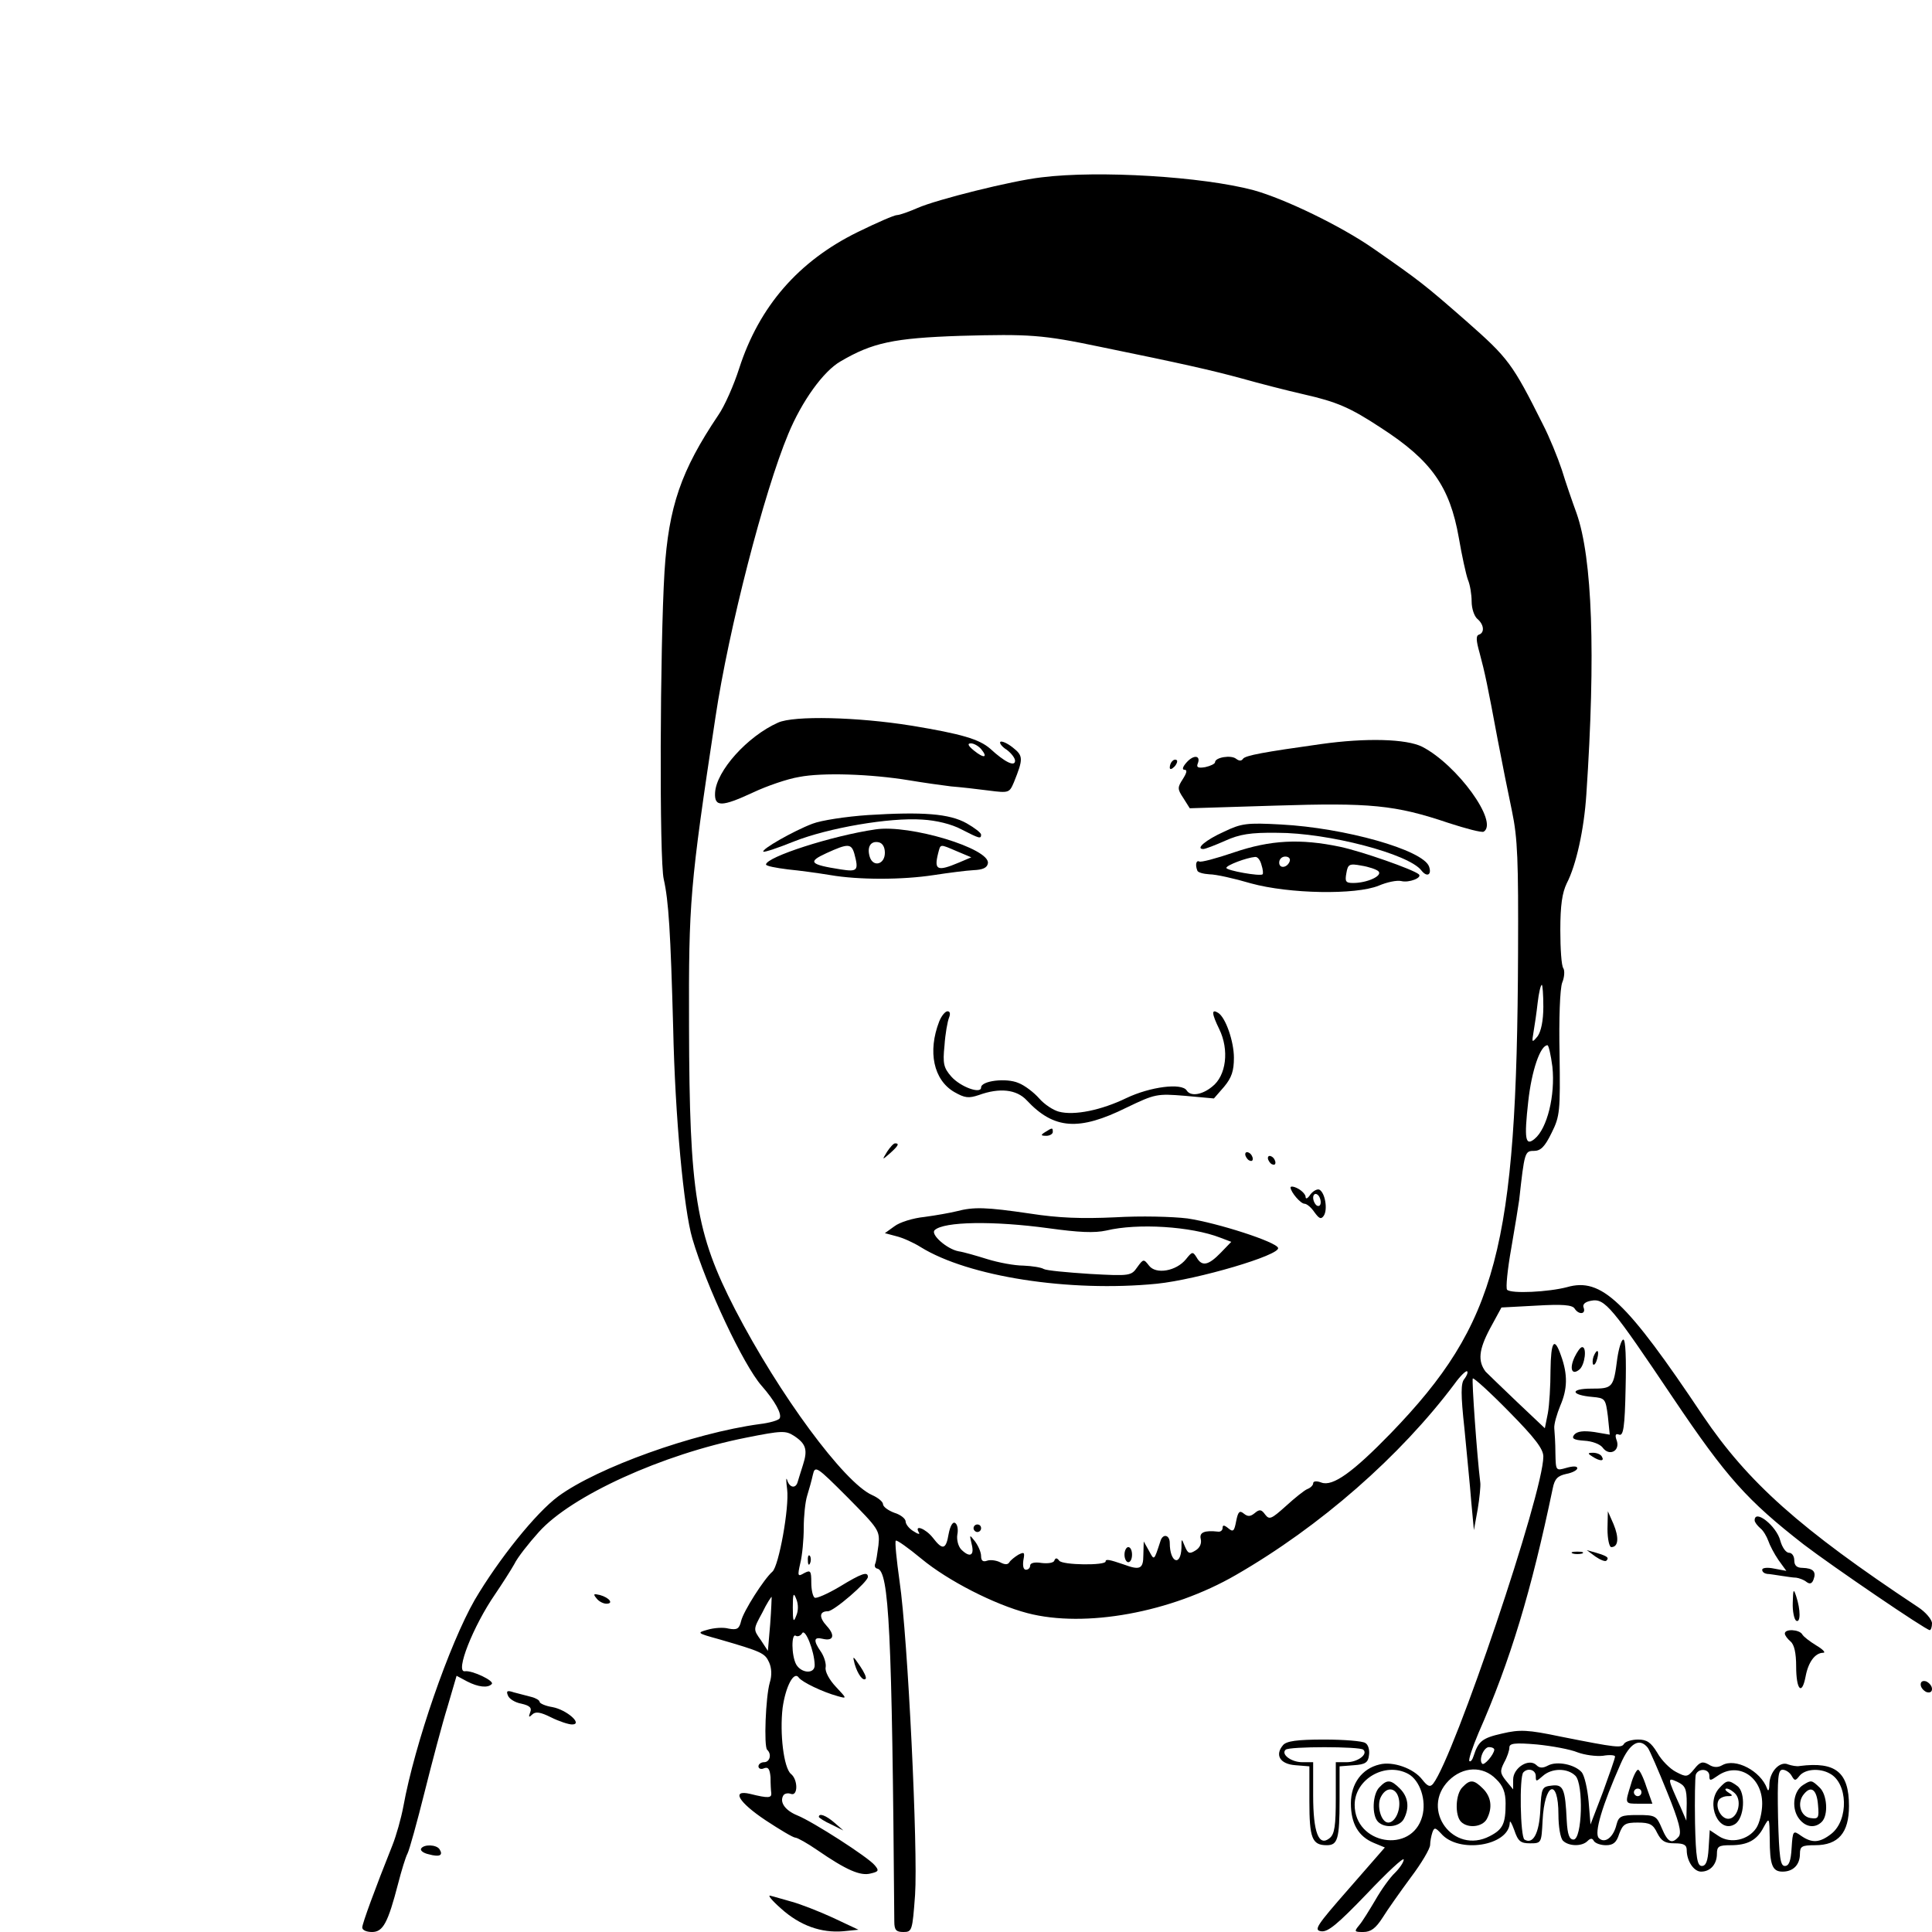 <?xml version="1.0" standalone="no"?>
<!DOCTYPE svg PUBLIC "-//W3C//DTD SVG 20010904//EN"
 "http://www.w3.org/TR/2001/REC-SVG-20010904/DTD/svg10.dtd">
<svg version="1.0" xmlns="http://www.w3.org/2000/svg"
 width="512pt" height="512pt" viewBox="0 0 512 512"
 preserveAspectRatio="xMidYMid meet">
<g transform="translate(0,512) scale(0.1,-0.1)"
fill="#000000" stroke="none">
<path d="M2760 4650 c-79 -9 -278 -59 -328 -81 -23 -10 -48 -19 -55 -19 -7 0
-53 -20 -104 -45 -157 -77 -261 -197 -314 -361 -14 -44 -39 -101 -56 -125 -98
-146 -131 -241 -142 -414 -12 -197 -14 -766 -2 -815 13 -58 18 -139 25 -395 5
-234 28 -481 51 -558 37 -126 135 -334 183 -389 36 -41 55 -76 48 -87 -3 -5
-27 -12 -53 -15 -176 -24 -429 -115 -533 -191 -60 -44 -159 -168 -222 -275
-67 -117 -159 -382 -189 -547 -6 -32 -19 -78 -29 -103 -46 -115 -80 -208 -80
-218 0 -7 11 -12 26 -12 29 0 42 24 69 128 9 35 20 71 25 80 5 10 25 82 45
162 20 80 47 182 61 227 l24 82 28 -15 c29 -15 55 -18 65 -7 9 8 -52 37 -71
34 -27 -4 22 120 80 204 19 28 42 64 51 80 8 17 38 55 65 85 86 96 327 206
549 250 95 19 105 19 127 5 32 -21 37 -37 24 -77 -6 -18 -12 -39 -14 -45 -5
-19 -22 -16 -28 5 -3 9 -3 -2 0 -25 6 -48 -22 -203 -39 -218 -22 -19 -77 -105
-83 -131 -5 -21 -11 -24 -33 -20 -14 4 -39 2 -56 -3 -29 -8 -28 -9 30 -25 114
-33 122 -37 133 -61 7 -15 8 -35 2 -54 -11 -38 -16 -169 -7 -178 13 -12 7 -33
-8 -33 -8 0 -15 -5 -15 -11 0 -6 7 -9 15 -5 11 4 15 -2 17 -24 0 -17 1 -36 2
-42 1 -13 -8 -14 -56 -2 -51 12 -31 -22 41 -70 38 -25 73 -46 79 -46 5 0 32
-15 58 -33 77 -53 114 -69 141 -62 22 5 23 8 11 22 -17 21 -163 115 -205 132
-32 13 -48 35 -37 53 3 5 12 7 20 4 19 -7 19 38 0 53 -19 16 -30 107 -22 175
8 57 30 99 43 80 9 -12 63 -38 103 -49 25 -7 25 -7 -5 25 -17 18 -29 40 -27
51 2 10 -4 29 -12 41 -21 30 -20 41 4 35 29 -7 34 9 11 34 -21 23 -20 39 3 39
16 0 106 78 106 91 0 15 -16 10 -75 -26 -32 -19 -62 -32 -66 -29 -5 3 -9 21
-9 40 0 31 -2 34 -19 25 -17 -10 -18 -8 -10 27 5 20 9 62 9 93 0 31 4 69 9 85
5 16 12 41 15 55 6 26 9 24 92 -59 83 -84 86 -88 82 -127 -3 -22 -6 -44 -9
-50 -2 -5 0 -11 6 -12 31 -6 39 -162 45 -935 0 -23 5 -28 24 -28 23 0 24 3 31
98 8 117 -19 682 -41 831 -8 57 -13 106 -10 108 2 3 33 -19 68 -48 70 -58 193
-121 281 -144 153 -40 381 2 552 101 224 129 436 315 580 507 15 21 30 35 33
33 3 -3 -1 -12 -7 -20 -10 -11 -10 -41 0 -133 6 -65 15 -152 18 -193 l7 -75
10 55 c5 30 8 62 7 70 -9 73 -23 273 -20 277 3 2 46 -37 96 -88 69 -70 91 -99
91 -119 0 -97 -236 -795 -292 -867 -8 -10 -15 -7 -29 11 -23 30 -78 49 -113
40 -47 -11 -76 -51 -76 -103 0 -54 20 -88 61 -105 l29 -12 -96 -110 c-85 -97
-93 -109 -73 -112 18 -3 44 19 121 99 54 57 98 98 98 91 0 -7 -11 -23 -23 -35
-13 -12 -36 -44 -52 -72 -16 -27 -35 -58 -43 -67 -14 -17 -13 -18 11 -18 20 0
33 10 51 38 13 21 47 69 75 107 28 37 51 76 51 86 0 9 3 24 6 33 5 14 8 13 23
-3 46 -54 179 -33 182 28 0 9 5 0 12 -19 10 -30 17 -35 42 -35 30 0 30 1 33
60 5 101 42 115 42 16 0 -31 5 -62 12 -69 15 -15 50 -16 65 -1 8 8 13 8 17 0
4 -6 18 -11 32 -11 19 0 28 7 35 30 10 26 16 30 49 30 33 0 41 -5 52 -28 11
-21 20 -27 46 -27 24 0 32 -4 32 -18 0 -29 19 -57 38 -57 25 0 42 20 42 47 0
20 5 23 36 23 45 0 70 13 88 48 15 27 15 26 16 -30 0 -71 7 -88 34 -88 28 0
46 18 46 47 0 20 5 23 40 23 62 0 90 33 90 104 0 89 -35 118 -130 106 -8 -2
-22 1 -31 4 -22 10 -49 -19 -50 -52 0 -16 -3 -21 -6 -12 -17 47 -84 82 -119
62 -12 -7 -24 -6 -36 2 -16 9 -23 7 -38 -12 -18 -22 -21 -22 -48 -8 -16 8 -39
31 -50 51 -17 28 -28 35 -51 35 -16 0 -33 -5 -37 -11 -7 -12 -18 -11 -169 19
-86 18 -107 19 -154 8 -53 -12 -63 -20 -76 -60 -3 -10 -8 -16 -11 -13 -3 3 8
36 24 74 85 193 140 376 197 649 5 25 13 33 36 38 16 3 29 10 29 15 0 6 -11 6
-29 1 -28 -8 -28 -8 -29 39 0 25 -2 55 -3 66 -1 11 7 38 16 60 19 44 20 82 2
132 -18 52 -27 39 -28 -39 0 -40 -3 -91 -7 -113 l-8 -40 -74 70 c-41 39 -78
75 -83 80 -21 28 -18 58 11 113 l31 57 93 5 c68 4 95 2 101 -8 11 -17 30 -15
24 2 -4 9 3 16 20 19 36 7 55 -17 217 -258 142 -211 196 -271 346 -388 76 -58
324 -227 334 -227 3 0 6 8 6 18 0 10 -17 30 -37 43 -314 208 -451 331 -570
507 -204 305 -269 367 -360 341 -49 -13 -148 -18 -159 -7 -4 4 1 54 11 110 10
57 19 114 21 128 14 127 15 130 39 130 18 0 29 11 47 48 22 44 23 57 21 209
-2 92 1 173 7 189 6 14 7 32 3 38 -5 6 -8 52 -8 101 0 66 5 99 17 124 25 48
46 143 52 236 25 372 16 626 -26 745 -11 30 -29 82 -39 115 -11 33 -33 87 -50
120 -81 162 -92 176 -202 273 -113 99 -125 108 -247 193 -86 60 -235 132 -318
155 -135 36 -410 53 -562 34z m155 -449 c220 -45 295 -62 376 -84 46 -13 120
-32 164 -42 88 -20 123 -35 205 -89 133 -86 182 -155 206 -291 8 -47 19 -97
24 -111 6 -14 10 -40 10 -58 0 -19 7 -39 15 -46 18 -15 20 -37 4 -42 -8 -3 -7
-16 2 -48 14 -52 21 -85 48 -230 11 -58 28 -143 38 -190 15 -72 17 -131 16
-375 -3 -783 -56 -982 -337 -1273 -101 -104 -154 -142 -184 -131 -13 5 -22 4
-22 -2 0 -5 -7 -12 -15 -15 -8 -3 -34 -24 -57 -45 -39 -35 -44 -37 -55 -23
-10 14 -15 15 -28 4 -11 -9 -18 -10 -29 -1 -11 9 -15 5 -20 -20 -5 -27 -8 -30
-21 -19 -11 9 -15 9 -15 1 0 -7 -6 -11 -12 -10 -36 4 -50 -2 -46 -19 3 -12 -2
-24 -14 -31 -16 -10 -20 -8 -28 11 -9 22 -9 22 -9 -4 -2 -51 -31 -39 -31 13 0
22 -19 26 -25 4 -17 -52 -16 -51 -30 -25 l-14 25 -1 -36 c0 -37 -9 -41 -52
-25 -38 13 -48 15 -48 8 0 -11 -114 -10 -123 2 -6 8 -10 8 -13 0 -2 -6 -18 -8
-34 -6 -18 3 -30 0 -30 -7 0 -6 -5 -11 -11 -11 -7 0 -9 10 -7 25 4 21 3 23
-13 15 -10 -6 -21 -15 -24 -20 -4 -7 -12 -7 -25 0 -10 5 -26 7 -34 4 -11 -4
-16 0 -16 12 0 11 -8 28 -16 39 -15 19 -15 19 -9 -7 8 -31 -5 -37 -28 -14 -8
9 -12 26 -10 39 3 14 0 28 -6 31 -6 4 -13 -8 -17 -29 -7 -42 -16 -44 -42 -10
-19 24 -50 36 -37 14 4 -6 -2 -5 -14 3 -12 7 -21 19 -21 26 0 7 -13 18 -30 23
-16 6 -30 16 -30 23 0 6 -13 17 -29 24 -74 33 -246 266 -363 492 -104 202
-121 307 -122 750 -1 331 2 370 70 819 35 234 129 598 193 751 36 87 93 166
138 192 85 50 141 62 318 68 183 5 217 3 370 -29z m1175 -1749 c0 -37 -6 -65
-15 -78 -15 -18 -16 -18 -11 11 3 17 8 51 11 78 3 26 8 47 11 47 2 0 4 -26 4
-58z m24 -159 c8 -76 -14 -164 -47 -191 -25 -21 -28 0 -17 99 9 82 32 149 51
149 3 0 9 -26 13 -57z m-2004 -1455 c-7 -19 -9 -15 -9 22 0 37 2 41 9 23 6
-14 6 -32 0 -45z m-69 -23 l-6 -70 -19 29 c-20 28 -20 28 4 72 12 25 24 43 25
42 0 -2 -1 -34 -4 -73z m118 -107 c1 -25 -35 -23 -49 1 -13 24 -13 84 -1 76 5
-3 13 0 17 7 8 13 32 -47 33 -84z m2022 -232 c19 -7 49 -11 67 -9 17 3 32 2
32 -2 0 -5 -15 -47 -32 -94 l-33 -86 -5 61 c-3 34 -11 68 -18 77 -18 21 -66
31 -90 18 -13 -7 -22 -7 -30 1 -20 20 -62 -7 -62 -38 l0 -26 -19 23 c-16 20
-16 26 -5 48 8 14 14 32 14 40 0 11 14 13 73 8 40 -4 89 -13 108 -21z m186 12
c5 -7 28 -60 51 -117 32 -79 39 -107 31 -118 -18 -21 -29 -16 -45 22 -14 33
-17 35 -64 35 -44 0 -50 -3 -56 -25 -8 -34 -31 -52 -47 -36 -13 13 9 86 58
197 24 55 50 70 72 42z m-407 -5 c-1 -13 -27 -43 -32 -37 -10 10 4 44 18 44 8
0 14 -3 14 -7z m-228 -64 c31 -17 49 -70 37 -113 -28 -100 -179 -74 -179 31 0
68 81 115 142 82z m233 -14 c18 -17 25 -35 25 -64 0 -54 -7 -69 -42 -87 -96
-50 -185 70 -109 147 38 38 91 40 126 4z m105 8 c0 -15 1 -15 18 0 24 22 66
22 87 1 22 -22 18 -169 -5 -169 -11 0 -16 13 -18 50 -4 85 -9 97 -40 93 -26
-3 -27 -6 -30 -65 -3 -61 -19 -92 -42 -78 -11 7 -14 167 -3 178 12 13 33 7 33
-10z m460 1 c0 -14 2 -14 22 0 54 38 118 -2 118 -74 0 -22 -7 -52 -16 -65 -21
-31 -67 -42 -99 -21 l-24 16 -3 -48 c-2 -34 -7 -47 -18 -47 -12 0 -16 21 -18
114 -1 63 0 121 2 128 7 18 36 16 36 -3z m218 0 c8 -14 10 -14 21 0 15 18 53
21 80 6 48 -25 51 -123 4 -160 -31 -24 -51 -25 -80 -5 -21 15 -22 14 -25 -32
-2 -35 -7 -48 -18 -48 -12 0 -15 22 -18 128 -2 107 0 127 12 127 8 0 19 -7 24
-16z m-278 -73 l-1 -46 -15 35 c-36 80 -36 80 -9 68 21 -10 25 -18 25 -57z"/>
<path d="M2062 3205 c-81 -36 -164 -128 -167 -186 -2 -38 17 -38 101 1 36 17
91 36 122 41 61 12 189 8 292 -9 36 -6 85 -13 110 -16 25 -2 70 -7 100 -11 54
-7 55 -6 67 22 25 62 25 70 -3 92 -15 12 -30 18 -33 15 -3 -3 4 -13 17 -21 12
-9 22 -22 22 -29 0 -17 -27 -4 -66 32 -29 25 -75 39 -209 61 -143 23 -311 27
-353 8z m538 -70 c19 -23 8 -26 -19 -4 -16 13 -18 19 -8 19 8 0 20 -7 27 -15z"/>
<path d="M3500 3148 c-150 -21 -200 -30 -206 -39 -4 -6 -10 -6 -18 0 -13 11
-56 4 -56 -9 0 -4 -12 -10 -26 -13 -18 -3 -24 -1 -20 9 9 22 -10 25 -29 4 -11
-12 -13 -20 -6 -20 8 0 6 -8 -4 -24 -15 -23 -15 -27 1 -51 l17 -27 226 7 c252
8 318 2 460 -46 46 -15 88 -26 93 -23 40 25 -70 177 -163 225 -42 21 -149 24
-269 7z"/>
<path d="M3107 3103 c-4 -3 -7 -11 -7 -17 0 -6 5 -5 12 2 6 6 9 14 7 17 -3 3
-9 2 -12 -2z"/>
<path d="M2300 2960 c-58 -4 -124 -14 -147 -23 -50 -19 -136 -68 -130 -74 3
-2 39 10 81 27 91 36 253 64 340 58 37 -2 78 -12 104 -26 47 -24 52 -26 52
-14 0 5 -17 18 -38 30 -46 26 -117 31 -262 22z"/>
<path d="M3244 2916 c-49 -22 -77 -46 -55 -46 5 0 31 10 58 22 38 17 66 22
138 21 135 0 349 -56 382 -100 15 -19 28 -11 20 11 -17 44 -223 102 -392 111
-91 5 -105 3 -151 -19z"/>
<path d="M2320 2922 c-116 -17 -289 -73 -290 -93 0 -4 26 -9 58 -13 31 -3 82
-10 112 -15 75 -13 191 -13 275 0 39 6 86 12 105 13 24 1 36 6 38 18 7 39
-208 104 -298 90z m25 -62 c0 -31 -31 -39 -40 -11 -8 26 2 43 23 39 11 -2 17
-13 17 -28z m-81 -2 c12 -45 9 -49 -36 -42 -83 13 -88 20 -38 43 57 26 66 26
74 -1z m272 6 l38 -16 -33 -14 c-57 -24 -66 -20 -55 24 7 26 3 26 50 6z"/>
<path d="M3270 2861 c-47 -16 -88 -27 -92 -24 -8 4 -11 -9 -5 -24 1 -5 16 -9
32 -10 17 0 66 -11 110 -24 102 -28 278 -31 339 -6 21 9 48 15 60 12 20 -5 56
9 46 18 -15 13 -152 61 -209 73 -105 22 -184 18 -281 -15z m73 -33 c4 -12 5
-23 3 -25 -6 -6 -96 10 -96 17 0 7 53 27 76 29 7 1 14 -9 17 -21z m75 10 c-6
-18 -28 -21 -28 -4 0 9 7 16 16 16 9 0 14 -5 12 -12z m235 -27 c12 -12 -30
-31 -67 -31 -20 0 -22 4 -18 26 4 24 8 26 40 20 19 -3 40 -10 45 -15z"/>
<path d="M2489 2413 c-31 -80 -15 -155 40 -187 28 -16 38 -17 65 -8 55 20 100
15 127 -14 72 -77 138 -82 265 -19 75 36 80 37 154 31 l77 -7 27 31 c20 24 26
42 26 77 0 43 -22 107 -42 119 -18 11 -17 -2 3 -43 27 -55 19 -124 -19 -153
-27 -22 -57 -26 -67 -10 -13 21 -97 10 -160 -20 -66 -32 -138 -47 -179 -36
-15 4 -38 19 -52 35 -14 16 -39 35 -55 41 -32 14 -99 6 -99 -12 0 -18 -54 1
-79 29 -20 23 -23 34 -18 82 2 31 8 64 12 74 4 10 3 17 -4 17 -6 0 -16 -12
-22 -27z"/>
<path d="M2770 2120 c-13 -8 -12 -10 3 -10 9 0 17 5 17 10 0 12 -1 12 -20 0z"/>
<path d="M2351 2068 c-14 -23 -14 -23 8 -4 22 20 25 26 13 26 -4 0 -13 -10
-21 -22z"/>
<path d="M3300 2061 c0 -5 5 -13 10 -16 6 -3 10 -2 10 4 0 5 -4 13 -10 16 -5
3 -10 2 -10 -4z"/>
<path d="M3360 2051 c0 -5 5 -13 10 -16 6 -3 10 -2 10 4 0 5 -4 13 -10 16 -5
3 -10 2 -10 -4z"/>
<path d="M3420 1973 c1 -13 27 -43 37 -43 6 0 18 -10 26 -22 13 -18 18 -20 25
-10 11 16 4 60 -11 69 -5 3 -16 -2 -24 -12 -7 -11 -13 -14 -13 -7 0 6 -9 16
-20 22 -11 6 -20 7 -20 3z m80 -39 c0 -8 -4 -12 -10 -9 -5 3 -10 13 -10 21 0
8 5 12 10 9 6 -3 10 -13 10 -21z"/>
<path d="M2535 1910 c-16 -4 -55 -11 -85 -15 -30 -3 -66 -14 -80 -25 l-25 -18
30 -8 c17 -4 46 -17 65 -29 126 -78 393 -120 626 -97 107 11 328 76 321 95 -5
16 -160 66 -240 78 -41 5 -124 7 -192 3 -88 -4 -149 -2 -226 10 -116 17 -148
18 -194 6z m244 -45 c80 -11 121 -13 153 -6 83 20 225 11 302 -19 l29 -11 -28
-29 c-33 -34 -50 -37 -64 -12 -10 16 -12 15 -28 -5 -26 -32 -80 -41 -98 -17
-14 18 -15 18 -31 -4 -16 -23 -19 -24 -126 -18 -61 4 -115 9 -122 13 -6 4 -30
8 -54 9 -23 0 -66 8 -95 17 -29 9 -63 19 -77 21 -31 6 -75 45 -63 56 24 23
156 25 302 5z"/>
<path d="M2580 1070 c0 -5 5 -10 10 -10 6 0 10 5 10 10 0 6 -4 10 -10 10 -5 0
-10 -4 -10 -10z"/>
<path d="M2980 1000 c0 -11 5 -20 10 -20 6 0 10 9 10 20 0 11 -4 20 -10 20 -5
0 -10 -9 -10 -20z"/>
<path d="M4322 391 c-16 -52 -17 -51 22 -51 l35 0 -16 45 c-8 25 -18 45 -22
45 -4 0 -13 -17 -19 -39z m28 -21 c0 -5 -4 -10 -10 -10 -5 0 -10 5 -10 10 0 6
5 10 10 10 6 0 10 -4 10 -10z"/>
<path d="M3656 384 c-19 -18 -21 -75 -4 -92 18 -18 56 -14 68 7 16 30 12 59
-10 81 -24 24 -34 25 -54 4z m52 -37 c3 -28 -12 -57 -29 -57 -19 0 -32 46 -19
69 16 30 44 23 48 -12z"/>
<path d="M3876 384 c-19 -18 -21 -75 -4 -92 18 -18 56 -14 68 7 16 30 12 59
-10 81 -24 24 -34 25 -54 4z"/>
<path d="M4556 381 c-37 -41 -1 -122 42 -95 25 16 29 84 6 101 -23 17 -28 16
-48 -6z m44 -16 c17 -21 4 -65 -20 -65 -19 0 -36 32 -25 50 3 5 14 10 23 10
15 0 15 2 2 10 -8 5 -10 10 -4 10 6 0 17 -7 24 -15z"/>
<path d="M4779 390 c-25 -15 -32 -58 -14 -86 17 -26 44 -31 63 -12 18 18 14
73 -6 91 -21 20 -22 20 -43 7z m39 -54 c3 -34 1 -37 -20 -34 -27 4 -37 41 -17
64 19 23 34 11 37 -30z"/>
<path d="M4286 1520 c-10 -78 -12 -80 -69 -80 -57 0 -55 -17 3 -22 34 -3 35
-5 41 -51 l5 -49 -41 7 c-29 4 -45 2 -53 -7 -8 -10 -2 -14 26 -16 21 -1 42 -9
49 -18 17 -24 46 -10 38 17 -6 16 -4 21 6 17 11 -4 15 20 17 123 2 78 0 129
-6 129 -5 0 -12 -23 -16 -50z"/>
<path d="M4173 1524 c-15 -32 -7 -50 13 -33 14 12 20 59 7 59 -5 0 -13 -12
-20 -26z"/>
<path d="M4223 1525 c-3 -9 -3 -18 -1 -21 3 -3 8 4 11 16 6 23 -1 27 -10 5z"/>
<path d="M4220 1260 c20 -13 33 -13 25 0 -3 6 -14 10 -23 10 -15 0 -15 -2 -2
-10z"/>
<path d="M4260 1068 c0 -27 5 -48 10 -48 19 0 21 25 6 61 l-15 34 -1 -47z"/>
<path d="M4650 1091 c0 -5 7 -14 15 -21 8 -6 17 -22 21 -33 4 -12 16 -35 27
-51 l21 -29 -32 6 c-19 4 -32 2 -32 -3 0 -6 6 -10 13 -11 6 0 23 -3 37 -5 14
-2 32 -5 40 -5 8 -1 21 -6 27 -11 9 -7 15 -5 19 6 8 21 -1 30 -29 31 -15 0
-22 6 -22 20 0 11 -6 20 -14 20 -8 0 -18 14 -23 32 -10 39 -68 85 -68 54z"/>
<path d="M4168 1003 c6 -2 18 -2 25 0 6 3 1 5 -13 5 -14 0 -19 -2 -12 -5z"/>
<path d="M4228 995 c13 -9 26 -14 29 -11 8 8 3 12 -27 21 l-25 7 23 -17z"/>
<path d="M2141 984 c0 -11 3 -14 6 -6 3 7 2 16 -1 19 -3 4 -6 -2 -5 -13z"/>
<path d="M4751 873 c-1 -23 4 -45 9 -48 12 -7 12 29 0 65 -7 21 -8 19 -9 -17z"/>
<path d="M1581 884 c6 -8 18 -14 26 -14 20 0 8 16 -17 23 -17 4 -19 3 -9 -9z"/>
<path d="M4730 791 c0 -5 7 -14 15 -21 10 -8 15 -31 15 -66 0 -62 15 -79 25
-27 7 38 25 63 47 63 7 0 -1 9 -18 19 -18 11 -35 24 -38 30 -8 13 -46 15 -46
2z"/>
<path d="M2265 710 c8 -27 22 -46 29 -39 3 3 -4 18 -15 34 -19 28 -20 28 -14
5z"/>
<path d="M5090 656 c0 -8 7 -16 15 -20 9 -3 15 0 15 8 0 8 -7 16 -15 20 -9 3
-15 0 -15 -8z"/>
<path d="M1346 627 c3 -9 19 -19 36 -22 22 -5 28 -11 23 -23 -5 -13 -3 -14 5
-6 9 9 22 7 50 -7 22 -11 47 -19 56 -19 30 0 -14 39 -52 46 -19 3 -34 10 -34
14 0 4 -10 10 -22 13 -13 3 -33 9 -46 12 -18 6 -21 4 -16 -8z"/>
<path d="M3400 495 c-22 -26 -8 -50 33 -53 l37 -3 0 -93 c0 -97 7 -116 46
-116 29 0 34 16 34 120 l0 89 38 3 c30 2 38 7 40 27 2 13 -2 28 -10 32 -7 5
-56 9 -109 9 -72 0 -100 -4 -109 -15z m213 -12 c13 -12 -15 -33 -44 -33 l-29
0 0 -94 c0 -74 -3 -96 -16 -107 -29 -24 -44 14 -44 113 l0 88 -29 0 c-29 0
-57 21 -44 33 8 9 198 9 206 0z"/>
<path d="M2170 305 c0 -2 15 -12 33 -20 l32 -16 -24 21 c-22 19 -41 26 -41 15z"/>
<path d="M1116 221 c-3 -5 6 -12 20 -15 29 -8 39 -3 29 13 -8 13 -42 14 -49 2z"/>
<path d="M2070 62 c50 -45 106 -65 165 -60 l40 4 -68 32 c-37 17 -86 36 -108
42 -22 6 -48 14 -57 16 -9 3 3 -12 28 -34z"/>
</g>
</svg>
